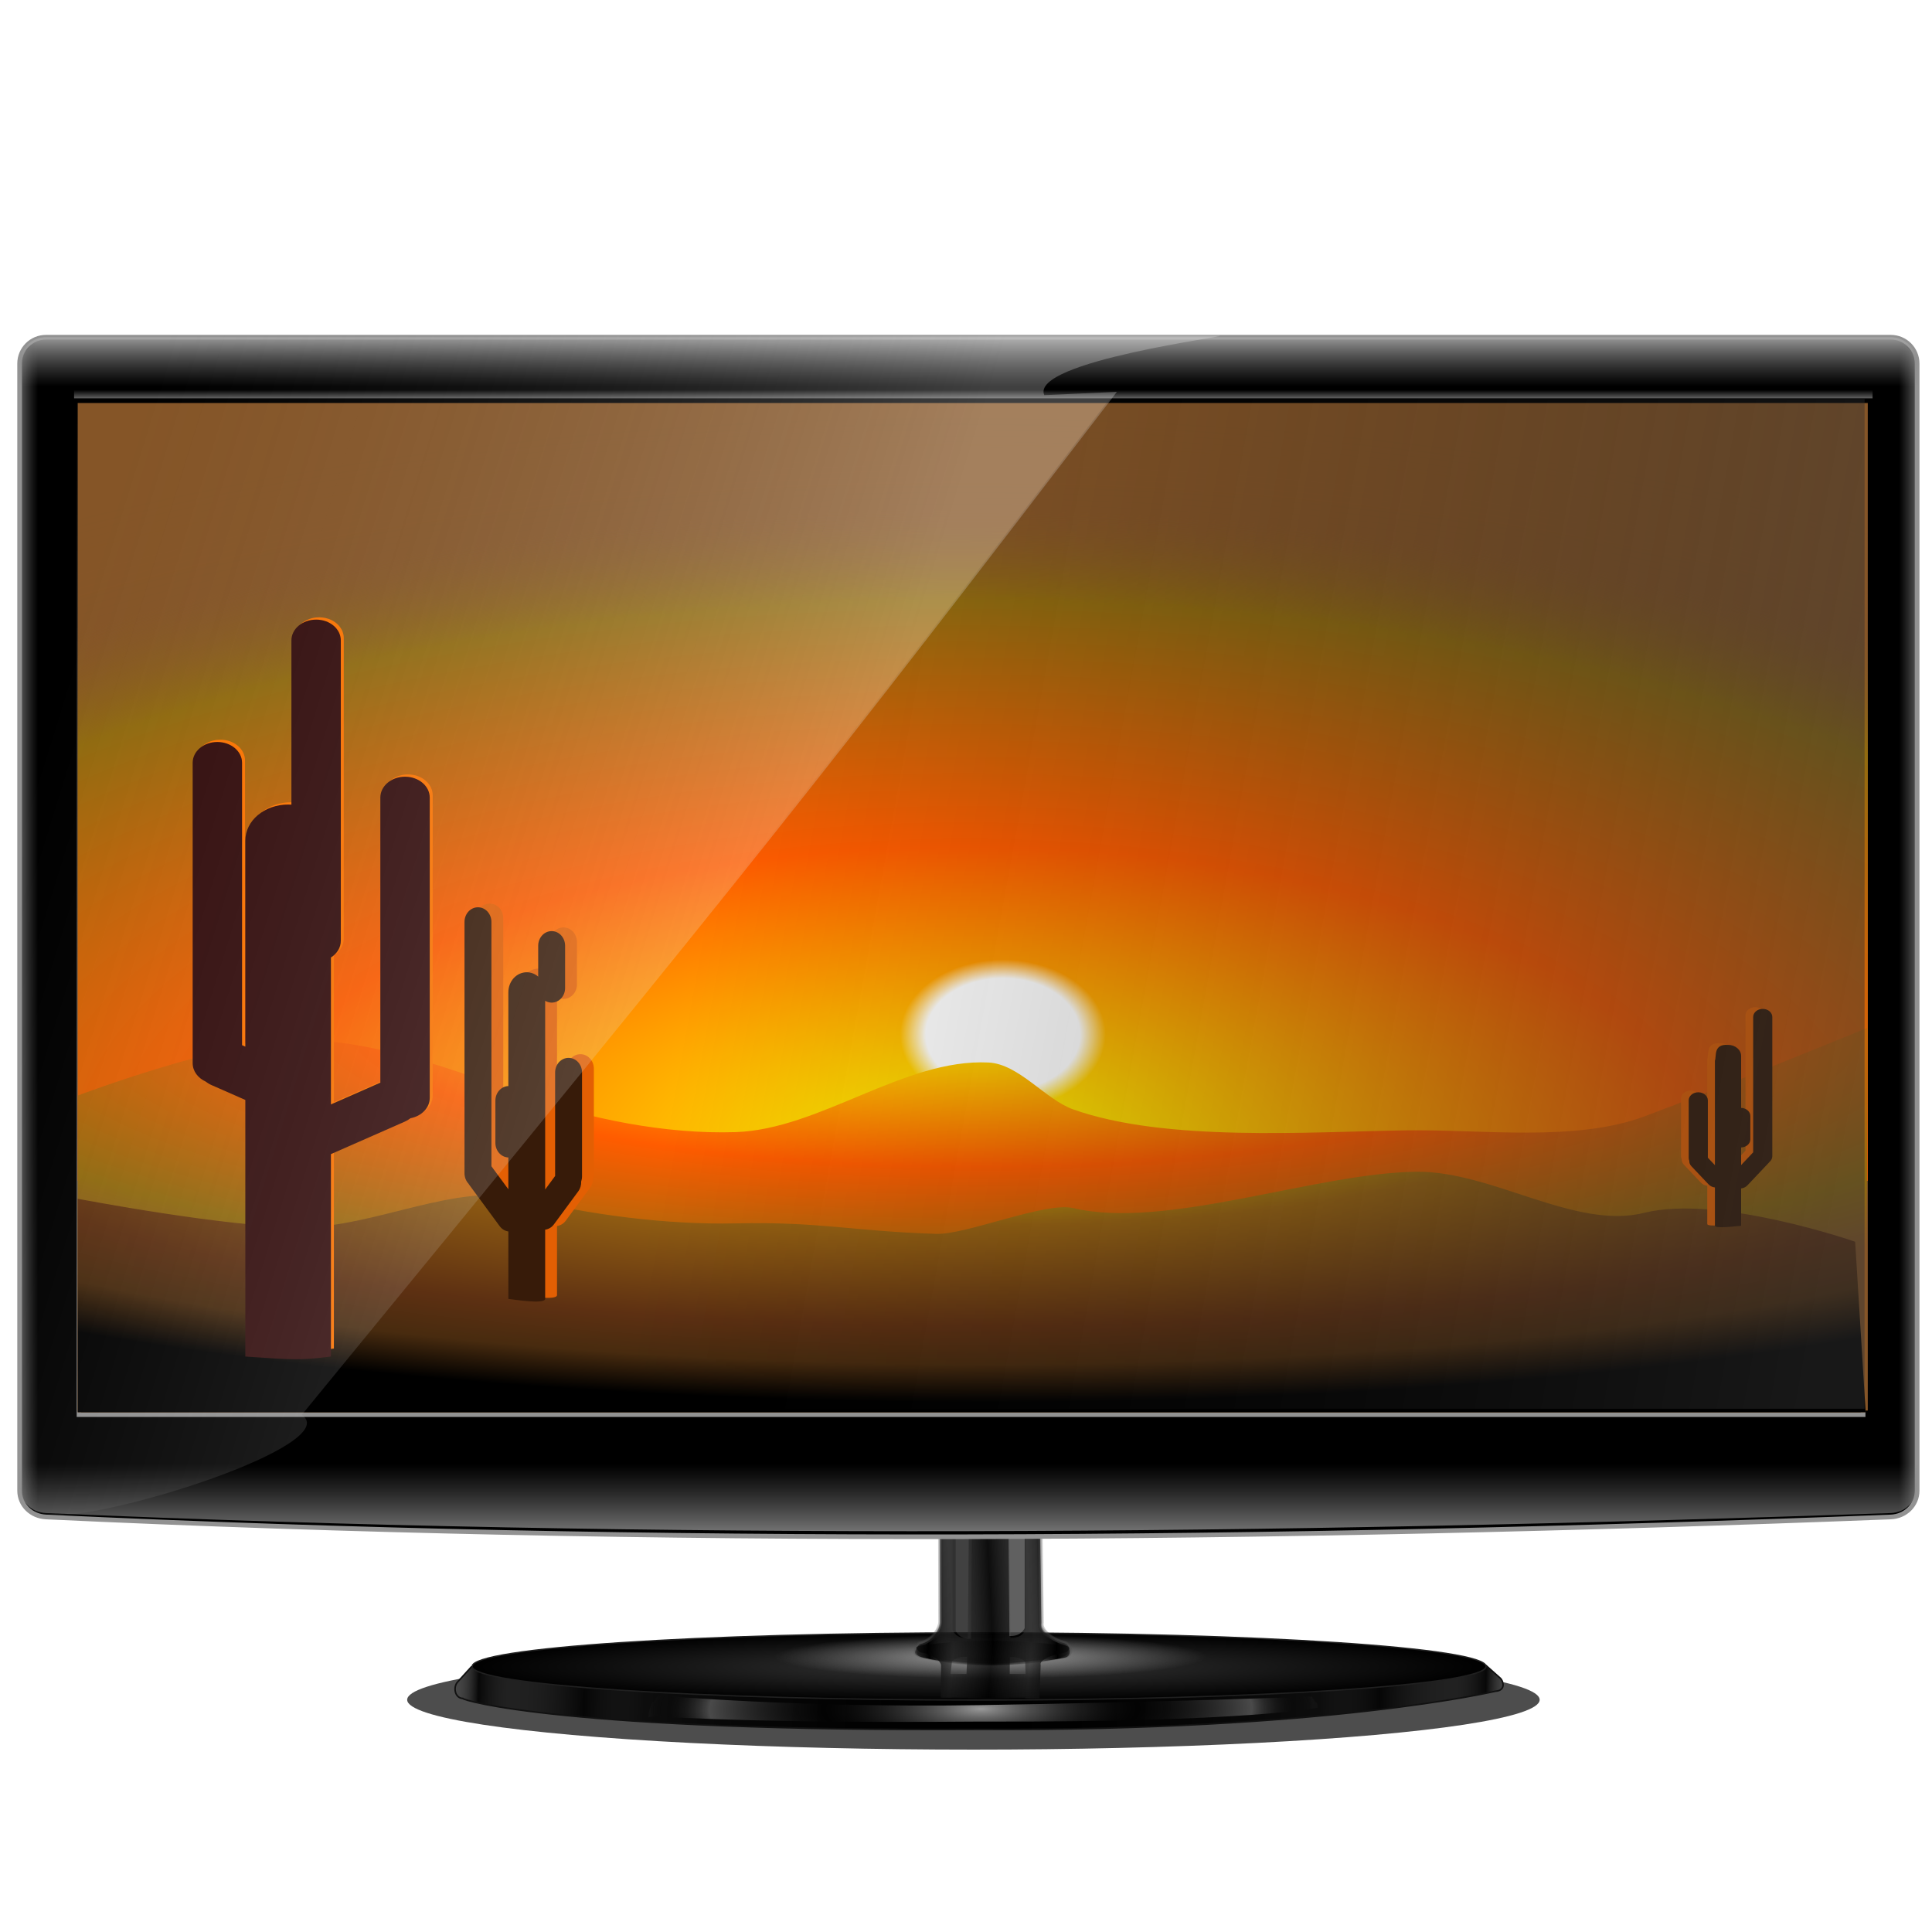 <?xml version="1.0" encoding="UTF-8" standalone="no"?>
<!-- Created with Inkscape (http://www.inkscape.org/) -->

<svg
   xmlns:dc="http://purl.org/dc/elements/1.1/"
   xmlns:cc="http://creativecommons.org/ns#"
   xmlns:rdf="http://www.w3.org/1999/02/22-rdf-syntax-ns#"
   xmlns:svg="http://www.w3.org/2000/svg"
   xmlns="http://www.w3.org/2000/svg"
   xmlns:xlink="http://www.w3.org/1999/xlink"
   xmlns:sodipodi="http://sodipodi.sourceforge.net/DTD/sodipodi-0.dtd"
   xmlns:inkscape="http://www.inkscape.org/namespaces/inkscape"
   id="svg2440"
   sodipodi:version="0.32"
   inkscape:version="0.91 r13725"
   width="256"
   height="256"
   version="1.0"
   sodipodi:docname="image.svg"
   inkscape:output_extension="org.inkscape.output.svg.inkscape"
   inkscape:export-filename="/media/disk/fel/desert.png"
   inkscape:export-xdpi="90"
   inkscape:export-ydpi="90">
  <defs
     id="defs2443">
    <linearGradient
       id="linearGradient3267">
      <stop
         id="stop3269"
         stop-color="#fffd00"
         stop-opacity="1" />
      <stop
         id="stop3271"
         offset="0.416"
         stop-color="#986312"
         stop-opacity="1" />
      <stop
         offset="0.75"
         id="stop3273"
         stop-color="#5d3012"
         stop-opacity="1" />
      <stop
         id="stop3275"
         offset="0.875"
         stop-color="#482b0f"
         stop-opacity="1" />
      <stop
         offset="1"
         id="stop3277"
         stop-color="#000000"
         stop-opacity="1" />
    </linearGradient>
    <linearGradient
       id="linearGradient3292">
      <stop
         id="stop3294"
         stop-color="#ffffff"
         stop-opacity="1" />
      <stop
         id="stop3300"
         offset="0.5"
         stop-color="#ffffff"
         stop-opacity="1" />
      <stop
         offset="0.75"
         id="stop3302"
         stop-color="#ffffff"
         stop-opacity="1" />
      <stop
         offset="1"
         id="stop3296"
         stop-color="#ffffff"
         stop-opacity="0" />
    </linearGradient>
    <linearGradient
       id="linearGradient3278">
      <stop
         id="stop3280"
         stop-color="#fffd00"
         stop-opacity="1" />
      <stop
         offset="0.416"
         id="stop3282"
         stop-color="#ff5c00"
         stop-opacity="1" />
      <stop
         id="stop3284"
         offset="0.75"
         stop-color="#916b0f"
         stop-opacity="1" />
      <stop
         offset="0.875"
         id="stop3286"
         stop-color="#855527"
         stop-opacity="1" />
      <stop
         id="stop3288"
         offset="1"
         stop-color="#855527"
         stop-opacity="1" />
    </linearGradient>
    <linearGradient
       id="linearGradient3253">
      <stop
         id="stop3255"
         stop-color="#fffd00"
         stop-opacity="1" />
      <stop
         id="stop3261"
         offset="0.416"
         stop-color="#ff5c00"
         stop-opacity="1" />
      <stop
         offset="0.75"
         id="stop3263"
         stop-color="#916b0f"
         stop-opacity="1" />
      <stop
         id="stop3265"
         offset="0.875"
         stop-color="#855527"
         stop-opacity="0.122" />
      <stop
         offset="1"
         id="stop3257"
         stop-color="#855527"
         stop-opacity="0" />
    </linearGradient>
    <filter
       inkscape:collect="always"
       id="filter3253">
      <feGaussianBlur
         inkscape:collect="always"
         id="feGaussianBlur3255" />
    </filter>
    <filter
       inkscape:collect="always"
       id="filter3259">
      <feGaussianBlur
         inkscape:collect="always"
         id="feGaussianBlur3261" />
    </filter>
    <linearGradient
       id="linearGradient3760">
      <stop
         id="stop3762"
         stop-color="#929292"
         stop-opacity="1" />
      <stop
         id="stop3764"
         offset="1"
         stop-color="#000000"
         stop-opacity="1" />
    </linearGradient>
    <linearGradient
       id="linearGradient3780">
      <stop
         id="stop3782"
         stop-color="#aeaeae"
         stop-opacity="1" />
      <stop
         id="stop3784"
         offset="1"
         stop-color="#6e6e6e"
         stop-opacity="0" />
    </linearGradient>
    <linearGradient
       id="linearGradient3816">
      <stop
         id="stop3818"
         stop-color="#ffffff"
         stop-opacity="0.252" />
      <stop
         offset="1"
         id="stop3820"
         stop-color="#828282"
         stop-opacity="0" />
    </linearGradient>
    <linearGradient
       id="linearGradient3829">
      <stop
         id="stop3831"
         stop-color="#333333"
         stop-opacity="0.468" />
      <stop
         id="stop3833"
         offset="1"
         stop-color="#000000"
         stop-opacity="0" />
    </linearGradient>
    <linearGradient
       id="linearGradient3839">
      <stop
         id="stop3841"
         stop-color="#373737"
         stop-opacity="1" />
      <stop
         id="stop3843"
         offset="1"
         stop-color="#000000"
         stop-opacity="1" />
    </linearGradient>
    <linearGradient
       id="linearGradient3849">
      <stop
         id="stop3851"
         stop-color="#a3a3a3"
         stop-opacity="1" />
      <stop
         id="stop3853"
         offset="1"
         stop-color="#969696"
         stop-opacity="0" />
    </linearGradient>
    <linearGradient
       id="linearGradient3863">
      <stop
         id="stop3865"
         stop-color="#ffffff"
         stop-opacity="0.597" />
      <stop
         offset="0.472"
         id="stop3875"
         stop-color="#292929"
         stop-opacity="0" />
      <stop
         offset="0.813"
         id="stop3873"
         stop-color="#7b7b7b"
         stop-opacity="0.568" />
      <stop
         offset="0.949"
         id="stop3871"
         stop-color="#000000"
         stop-opacity="0" />
      <stop
         id="stop3867"
         offset="1"
         stop-color="#292929"
         stop-opacity="0.201" />
    </linearGradient>
    <linearGradient
       id="linearGradient3877">
      <stop
         id="stop3879"
         stop-color="#a1a1a1"
         stop-opacity="0.432" />
      <stop
         offset="0.05"
         id="stop3891"
         stop-color="#080808"
         stop-opacity="0.937" />
      <stop
         offset="0.125"
         id="stop3889"
         stop-color="#4d4d4d"
         stop-opacity="0.424" />
      <stop
         offset="0.25"
         id="stop3887"
         stop-color="#080808"
         stop-opacity="0.749" />
      <stop
         offset="0.362"
         id="stop3885"
         stop-color="#444444"
         stop-opacity="0.194" />
      <stop
         id="stop3881"
         offset="1"
         stop-color="#080808"
         stop-opacity="0" />
    </linearGradient>
    <linearGradient
       id="linearGradient3925">
      <stop
         id="stop3927"
         stop-color="#000000"
         stop-opacity="1" />
      <stop
         offset="0.396"
         id="stop3935"
         stop-color="#424242"
         stop-opacity="0.367" />
      <stop
         offset="1"
         id="stop3933"
         stop-color="#000000"
         stop-opacity="0.727" />
    </linearGradient>
    <linearGradient
       id="linearGradient3951">
      <stop
         id="stop3953"
         stop-color="#000000"
         stop-opacity="1" />
      <stop
         id="stop3955"
         offset="0.396"
         stop-color="#212121"
         stop-opacity="0.511" />
      <stop
         id="stop3957"
         offset="1"
         stop-color="#000000"
         stop-opacity="0.727" />
    </linearGradient>
    <linearGradient
       inkscape:collect="always"
       xlink:href="#linearGradient3877"
       id="linearGradient3357"
       gradientUnits="userSpaceOnUse"
       gradientTransform="matrix(0.207,0,0,0.207,259.734,27.856)"
       spreadMethod="reflect"
       x1="-965.41"
       y1="948.84"
       x2="-626.45"
       y2="959.39" />
    <radialGradient
       inkscape:collect="always"
       xlink:href="#linearGradient3839"
       id="radialGradient3359"
       gradientUnits="userSpaceOnUse"
       gradientTransform="matrix(0.207,0,0,0.014,259.529,209.318)"
       cx="-627.97"
       cy="826.88"
       fx="-627.97"
       fy="826.88"
       r="325.5" />
    <radialGradient
       inkscape:collect="always"
       xlink:href="#linearGradient3849"
       id="radialGradient3361"
       gradientUnits="userSpaceOnUse"
       gradientTransform="matrix(0.245,0,0,0.025,283.835,196.365)"
       cx="-622.77"
       cy="926.14"
       fx="-622.77"
       fy="926.14"
       r="116.83" />
    <radialGradient
       inkscape:collect="always"
       xlink:href="#linearGradient3863"
       id="radialGradient3363"
       gradientUnits="userSpaceOnUse"
       gradientTransform="matrix(0.206,-9.0777022e-4,2.5602493e-4,0.058,258.768,170.151)"
       cx="-626.45"
       cy="960.64"
       fx="-626.45"
       fy="960.64"
       r="214.57" />
    <linearGradient
       inkscape:collect="always"
       xlink:href="#linearGradient3925"
       id="linearGradient3365"
       gradientUnits="userSpaceOnUse"
       gradientTransform="matrix(0.207,0,0,0.207,259.737,23.789)"
       spreadMethod="reflect"
       x1="-661.17"
       y1="921.52"
       x2="-620.18"
       y2="919.44" />
    <linearGradient
       inkscape:collect="always"
       xlink:href="#linearGradient3951"
       id="linearGradient3367"
       gradientUnits="userSpaceOnUse"
       gradientTransform="matrix(0.207,0,0,-0.123,259.665,334.104)"
       spreadMethod="reflect"
       x1="-661.17"
       y1="921.52"
       x2="-620.18"
       y2="919.44" />
    <linearGradient
       inkscape:collect="always"
       xlink:href="#linearGradient3760"
       id="linearGradient3369"
       gradientUnits="userSpaceOnUse"
       gradientTransform="matrix(0.208,0,0,0.207,-3.797,38.125)"
       x1="612.03"
       y1="722.48"
       x2="612.03"
       y2="67.33" />
    <linearGradient
       inkscape:collect="always"
       xlink:href="#linearGradient3760"
       id="linearGradient3371"
       gradientUnits="userSpaceOnUse"
       gradientTransform="matrix(0.207,0,0,0.207,-3.741,38.125)"
       x1="698.15"
       y1="73.52"
       x2="698.15"
       y2="65.48" />
    <linearGradient
       inkscape:collect="always"
       xlink:href="#linearGradient3780"
       id="linearGradient3373"
       gradientUnits="userSpaceOnUse"
       gradientTransform="matrix(0.207,0,0,0.207,-3.741,38.125)"
       x1="602.95"
       y1="28.36"
       x2="602.95"
       y2="63.27" />
    <linearGradient
       inkscape:collect="always"
       xlink:href="#linearGradient3780"
       id="linearGradient3375"
       gradientUnits="userSpaceOnUse"
       gradientTransform="matrix(0.207,0,0,-0.207,-3.741,207.046)"
       x1="602.95"
       y1="3.945"
       x2="602.95"
       y2="63.27" />
    <linearGradient
       inkscape:collect="always"
       xlink:href="#linearGradient3780"
       id="linearGradient3377"
       gradientUnits="userSpaceOnUse"
       gradientTransform="matrix(0.207,0,0,0.207,-3.741,38.125)"
       x1="23.18"
       y1="409.9"
       x2="42.34"
       y2="409.9" />
    <linearGradient
       inkscape:collect="always"
       xlink:href="#linearGradient3780"
       id="linearGradient3379"
       gradientUnits="userSpaceOnUse"
       gradientTransform="matrix(-0.207,0,0,0.207,260.369,38.125)"
       x1="23.18"
       y1="409.9"
       x2="42.34"
       y2="409.9" />
    <radialGradient
       inkscape:collect="always"
       xlink:href="#linearGradient3253"
       id="radialGradient3381"
       gradientUnits="userSpaceOnUse"
       gradientTransform="matrix(2.704,0.02,-0.007,1.54,-483.382,-223.104)"
       cx="370.87"
       cy="515.69"
       fx="370.87"
       fy="515.69"
       r="370.87" />
    <radialGradient
       inkscape:collect="always"
       xlink:href="#linearGradient3292"
       id="radialGradient3383"
       gradientUnits="userSpaceOnUse"
       cx="398.26"
       cy="307.3"
       fx="398.26"
       fy="307.3"
       r="42.609" />
    <radialGradient
       inkscape:collect="always"
       xlink:href="#linearGradient3278"
       id="radialGradient3385"
       gradientUnits="userSpaceOnUse"
       gradientTransform="matrix(2.294,0.004,-0.001,0.749,-335.04,399.303)"
       cx="371.09"
       cy="96.3"
       fx="371.09"
       fy="96.3"
       r="371.3" />
    <radialGradient
       inkscape:collect="always"
       xlink:href="#linearGradient3267"
       id="radialGradient3387"
       gradientUnits="userSpaceOnUse"
       gradientTransform="matrix(-2.203,-0.009,0.003,-0.632,1331.128,554.919)"
       cx="370.53"
       cy="24.16"
       fx="370.53"
       fy="24.16"
       r="371.3" />
    <linearGradient
       inkscape:collect="always"
       xlink:href="#linearGradient3816"
       id="linearGradient3389"
       gradientUnits="userSpaceOnUse"
       gradientTransform="matrix(0.207,0,0,0.207,-3.741,37.93)"
       x1="549"
       y1="407.86"
       x2="54.43"
       y2="254.48" />
    <linearGradient
       inkscape:collect="always"
       xlink:href="#linearGradient3829"
       id="linearGradient3391"
       gradientUnits="userSpaceOnUse"
       gradientTransform="matrix(0.207,0,0,0.207,-3.546,37.347)"
       x1="1223.7"
       y1="435.8"
       x2="485.82"
       y2="301.46" />
    <filter
       inkscape:collect="always"
       style="color-interpolation-filters:sRGB"
       id="filter4303"
       x="-0.013"
       width="1.026"
       y="-0.148"
       height="1.297">
      <feGaussianBlur
         inkscape:collect="always"
         stdDeviation="0.816"
         id="feGaussianBlur4305" />
    </filter>
  </defs>
  <sodipodi:namedview
     inkscape:window-height="1056"
     inkscape:window-width="1920"
     inkscape:pageshadow="2"
     inkscape:pageopacity="0.0"
     guidetolerance="10.0"
     gridtolerance="10.0"
     objecttolerance="10.0"
     borderopacity="1.0"
     bordercolor="#666666"
     pagecolor="#ffffff"
     id="base"
     showgrid="false"
     inkscape:zoom="3.5585938"
     inkscape:cx="128"
     inkscape:cy="128"
     inkscape:window-x="0"
     inkscape:window-y="0"
     inkscape:current-layer="svg2440"
     inkscape:window-maximized="1" />
  <ellipse
     style="opacity:1;fill:#000000;fill-opacity:0.699;fill-rule:nonzero;stroke:none;stroke-width:0.8;stroke-linecap:round;stroke-linejoin:round;stroke-miterlimit:4;stroke-dasharray:none;stroke-opacity:1;filter:url(#filter4303)"
     id="path4289"
     cx="128.984"
     cy="225.229"
     rx="75.03"
     ry="6.604" />
  <path
     style="fill:#000000;fill-opacity:1;stroke:none"
     sodipodi:nodetypes="zcccccccz"
     inkscape:connector-curvature="0"
     id="path3886"
     d="m 129.941,218.817 c 24.166,-0.39 66.949,1.854 66.949,1.854 l 1.921,1.71 c 0.31,0.252 0.849,1.619 -0.667,1.716 0,0 -22.22,5.28 -68.407,5.054 -54.872,0.295 -68.513,-3.869 -68.401,-4.093 -1.099,-0.052 -1.31,-1.543 -0.693,-2.195 l 1.819,-2 c 0,0 43.314,-1.656 67.48,-2.046 z" />
  <path
     style="fill:url(#linearGradient3357);fill-opacity:1;stroke:#111111;stroke-width:0.207;stroke-opacity:1"
     d="m 129.941,218.817 c 24.166,-0.39 66.949,1.854 66.949,1.854 l 1.921,1.71 c 0.31,0.252 0.849,1.619 -0.667,1.716 0,0 -22.22,5.28 -68.407,5.054 -54.872,0.295 -68.513,-3.869 -68.401,-4.093 -1.099,-0.052 -1.31,-1.543 -0.693,-2.195 l 1.819,-2 c 0,0 43.314,-1.656 67.48,-2.046 z"
     id="rect3857"
     inkscape:connector-curvature="0"
     sodipodi:nodetypes="zcccccccz" />
  <path
     style="fill:url(#radialGradient3359);fill-opacity:1;stroke:#202020;stroke-width:0.175;stroke-opacity:1"
     inkscape:connector-curvature="0"
     d="m 196.91,220.812 c 0,2.458 -30.074,4.451 -67.173,4.451 -37.099,0 -67.173,-1.993 -67.173,-4.451 0,-2.458 30.074,-4.451 67.173,-4.451 37.099,0 67.173,1.993 67.173,4.451 z"
     id="path3837" />
  <ellipse
     style="fill:url(#radialGradient3361);fill-opacity:1;stroke:none"
     ry="2.916"
     rx="28.65"
     cy="219.48"
     cx="131.116"
     id="path3847" />
  <path
     style="fill:url(#radialGradient3363);fill-opacity:1;stroke:none"
     sodipodi:nodetypes="zcccccz"
     inkscape:connector-curvature="0"
     id="path3861"
     d="m 129.941,225.936 c 24.166,-0.39 43.869,-1.131 43.869,-1.131 0.676,1.146 0.724,0.577 0.794,1.474 0,0 -8.9,1.95 -44.753,1.839 -35.696,0.295 -43.481,-0.998 -43.943,-0.533 0.101,-1.593 0.535,-2.03 1.355,-2.932 0,0 18.512,1.674 42.678,1.284 z" />
  <path
     style="fill:#000000;fill-opacity:0.458;stroke:#505050;stroke-width:0.62;stroke-linecap:round;stroke-miterlimit:4;stroke-opacity:0.294"
     stroke-miterlimit="4"
     d="m 124.613,202.792 13.064,-0.184 0.153,12.395 c -0.246,1.162 1.738,2.44 2.964,2.697 0.816,0.171 1.254,1.511 0.133,1.719 -6.438,1.191 -12.464,1.409 -18.706,0 -1.444,-0.326 -0.727,-0.914 -0.383,-1.579 1.662,-0.33 2.886,-1.999 2.806,-3.113 z"
     id="rect3907"
     inkscape:connector-curvature="0"
     sodipodi:nodetypes="ccccssccc" />
  <path
     style="fill:#000000;fill-opacity:0.458;stroke:#505050;stroke-width:0.62;stroke-linecap:round;stroke-miterlimit:4;stroke-opacity:0.294"
     stroke-miterlimit="4"
     sodipodi:nodetypes="ccccssccc"
     inkscape:connector-curvature="0"
     id="path3910"
     d="m 124.777,203.12 13.064,-0.184 0.153,12.068 c -0.246,1.162 1.738,2.44 2.964,2.697 0.816,0.171 1.254,1.511 0.133,1.719 -6.438,1.191 -12.464,1.409 -18.706,0 -1.444,-0.326 -0.727,-0.914 -0.383,-1.579 1.662,-0.33 2.886,-1.999 2.806,-3.113 z" />
  <path
     style="fill:#d3d3d3;fill-opacity:0.185;stroke:none"
     d="m 126.637,202.963 2.147,0 -0.123,14.187 c -1.158,0.039 -1.677,-0.433 -2.024,-1.043 z"
     id="rect3912"
     inkscape:connector-curvature="0"
     sodipodi:nodetypes="ccccc" />
  <path
     style="fill:#000000;fill-opacity:0.349;stroke:none"
     d="m 124.504,202.738 13.064,-0.184 0.153,12.559 c -0.246,1.162 1.738,2.44 2.964,2.697 0.816,0.171 1.254,1.511 0.133,1.719 -6.438,1.191 -12.464,1.409 -18.706,0 -1.444,-0.326 -0.727,-0.914 -0.383,-1.579 1.662,-0.33 2.886,-1.999 2.806,-3.113 z"
     id="path3962"
     inkscape:connector-curvature="0"
     sodipodi:nodetypes="ccccssccc" />
  <path
     style="fill:url(#linearGradient3365);fill-opacity:1;stroke:none"
     d="m 137.81,203.225 -1.899,0.026 0,12.721 c -0.347,0.61 -0.87,1.086 -2.028,1.046 l -0.123,-13.735 -5.393,0.071 -0.123,13.722 c -1.158,0.039 -1.681,-0.43 -2.028,-1.04 l 0,-12.65 -1.473,0.019 0.032,11.558 c 0.08,1.113 -1.141,2.777 -2.803,3.107 -0.344,0.666 -1.063,1.256 0.381,1.582 6.242,1.409 12.268,1.191 18.705,0 1.121,-0.207 0.687,-1.547 -0.129,-1.718 -1.226,-0.257 -3.211,-1.538 -2.965,-2.7 l -0.155,-12.01 z"
     id="path3917"
     inkscape:connector-curvature="0"
     sodipodi:nodetypes="ccccccccccccsscccc" />
  <path
     style="fill:#ffffff;fill-opacity:0.227;stroke:none"
     sodipodi:nodetypes="ccccc"
     inkscape:connector-curvature="0"
     id="path3915"
     d="m 135.776,202.977 -2.147,0 0.123,13.805 c 1.158,0.039 1.677,-0.433 2.024,-1.043 z" />
  <path
     style="fill:url(#linearGradient3367);fill-opacity:1;stroke:none"
     d="m 131.561,217.423 c -3.091,-0.016 -6.161,0.164 -9.282,0.581 -1.444,0.193 -0.725,0.542 -0.381,0.937 1.662,0.195 2.883,1.181 2.803,1.841 l -0.032,4.166 1.473,0.013 0,-0.019 2.151,0 0,0.039 5.393,0.039 0,-0.077 2.151,0 0,0.097 1.899,0.019 0.155,-4.437 c -0.246,-0.689 1.739,-1.443 2.965,-1.595 0.816,-0.101 1.251,-0.898 0.129,-1.021 -3.219,-0.353 -6.332,-0.565 -9.424,-0.581 z m -3.391,2.106 -0.106,2.284 -2.106,0 0.184,-1.664 c 0.347,-0.361 0.87,-0.643 2.028,-0.62 z m 5.639,0.039 c 1.158,-0.023 1.681,0.259 2.028,0.62 l 0.061,1.625 -2.106,0 z"
     id="path3947"
     inkscape:connector-curvature="0"
     sodipodi:nodetypes="sscccccccccccccssscccccccccc" />
  <path
     style="fill:#000000;fill-opacity:1;stroke:#929292;stroke-width:0.62;stroke-miterlimit:4;stroke-dasharray:none;stroke-opacity:1"
     stroke-miterlimit="4"
     d="m 6.098,44.684 244.433,0 c 1.938,0 3.498,1.56 3.498,3.498 l 0,149.327 c 0,1.938 -1.562,3.423 -3.498,3.498 -82.008,3.18 -163.589,3.805 -244.433,0 -1.936,-0.091 -3.498,-1.56 -3.498,-3.498 l 0,-149.327 c 0,-1.938 1.56,-3.498 3.498,-3.498 z"
     id="rect2987"
     inkscape:connector-curvature="0"
     sodipodi:nodetypes="sssssssss" />
  <rect
     style="fill:#000000;fill-opacity:1;stroke:url(#linearGradient3369);stroke-width:0.621;stroke-linecap:round;stroke-miterlimit:4;stroke-dasharray:none;stroke-opacity:1"
     stroke-miterlimit="4"
     id="rect3758"
     width="236.4"
     height="133.8"
     x="10.471"
     y="53.644" />
  <rect
     style="fill:url(#linearGradient3371);fill-opacity:1;stroke:none"
     id="rect3768"
     width="238.31"
     height="1.093"
     x="9.816"
     y="51.684" />
  <path
     style="fill:url(#linearGradient3373);fill-opacity:1;stroke:none"
     sodipodi:nodetypes="sssccss"
     inkscape:connector-curvature="0"
     id="path3778"
     d="m 6.098,44.684 244.433,0 c 1.938,0 3.498,1.56 3.498,3.498 l 0,3.17 c -119.651,-0.351 -154.895,0.142 -251.429,0 l 0,-3.17 c 0,-1.938 1.56,-3.498 3.498,-3.498 z" />
  <path
     style="fill:url(#linearGradient3375);fill-opacity:1;stroke:none"
     d="m 6.098,200.487 c 81.478,3.556 162.955,2.84 244.433,0 1.937,-0.068 3.498,-1.56 3.498,-3.498 l 0,-3.17 c -119.651,0.351 -154.895,-0.142 -251.429,0 l 0,3.17 c 0,1.938 1.562,3.414 3.498,3.498 z"
     id="path3788"
     inkscape:connector-curvature="0"
     sodipodi:nodetypes="sssccss" />
  <path
     style="fill:url(#linearGradient3377);fill-opacity:1;stroke:none"
     sodipodi:nodetypes="ccssc"
     inkscape:connector-curvature="0"
     id="path3792"
     d="m 6.098,44.684 0,156.323 c 0,0 -3.498,-1.56 -3.498,-3.498 l 0,-149.327 c 0,-1.938 3.498,-3.498 3.498,-3.498 z" />
  <path
     style="fill:url(#linearGradient3379);fill-opacity:1;stroke:none"
     d="m 250.531,44.684 0,156.323 c 0,0 3.498,-1.56 3.498,-3.498 l 0,-149.327 c 0,-1.938 -3.498,-3.498 -3.498,-3.498 z"
     id="path3802"
     inkscape:connector-curvature="0"
     sodipodi:nodetypes="ccssc" />
  <g
     id="g2437"
     transform="matrix(0.23,0,0,0.171,10.297,53.937)">
    <g
       id="g2436">
      <rect
         style="fill:#855527;fill-opacity:1;stroke:none"
         id="rect3249"
         width="1031.27"
         height="780.71"
         x="0"
         y="-3.13" />
      <rect
         style="fill:url(#radialGradient3381);fill-opacity:1;stroke:none"
         y="-3.13"
         x="0"
         height="602.72"
         width="1031.27"
         id="rect3251" />
      <circle
         style="fill:url(#radialGradient3383);fill-opacity:1;stroke:none"
         r="42.609"
         cy="307.3"
         cx="398.26"
         id="path3290"
         transform="matrix(1.39,0,0,1.363,-20.553,67.341)" />
      <path
         style="fill:url(#radialGradient3385);fill-opacity:1;stroke:none"
         d="m 0,533.521 c 0,0 84.72,-43.148 127.548,-43.148 42.828,0 90.851,23.694 129.966,43.148 36.387,18.097 81.694,30.085 121.503,28.316 48.624,-2.161 97.102,-57.081 145.683,-53.935 17.625,1.142 32.715,28.709 48.964,36.406 53.138,25.17 133.903,17.364 191.625,16.18 43.625,-0.895 97.399,9.104 137.22,-10.787 42.828,-21.393 128.757,-68.767 128.757,-68.767 l -1.209,297.99 -1030.058,0 0,-245.404 z"
         id="rect3267"
         sodipodi:nodetypes="cssssssscccc"
         inkscape:connector-curvature="0" />
      <path
         style="fill:url(#radialGradient3387);fill-opacity:1;stroke:none"
         sodipodi:nodetypes="cssssssscccc"
         id="path3304"
         d="m 0,613.472 c 0,0 85.929,22.147 128.757,22.147 42.828,0 89.642,-35.263 128.757,-22.147 36.387,12.201 81.694,20.283 121.503,19.091 48.624,-1.457 66.878,6.011 115.458,8.133 17.625,0.77 62.939,-25.14 79.189,-19.951 53.138,16.97 139.948,-27.396 197.67,-28.194 43.625,-0.603 91.354,45.241 131.175,31.83 42.828,-14.423 121.503,22.404 121.503,22.404 l 6.045,132.14 -1030.058,0 0,-165.453 z"
         inkscape:connector-curvature="0" />
      <path
         style="fill:#ff7500;fill-opacity:1;stroke:none"
         d="m 100.049,103.938 c -5.67,0 -10.25,4.637 -10.25,10.41 l 0,82.032 c -0.448,-0.034 -0.892,-0.05 -1.349,-0.05 -9.829,0 -17.754,8.043 -17.754,18.049 l 0,102.902 -1.349,-0.724 0,-141.072 c 0,-5.773 -4.58,-10.41 -10.25,-10.41 -5.67,0 -10.226,4.637 -10.226,10.41 l 0,150.034 c 0,3.969 2.155,7.426 5.346,9.187 0.729,0.676 1.535,1.286 2.452,1.772 l 13.929,7.389 c 0.033,0.018 0.065,0.033 0.098,0.05 l 0,125.334 c 19.931,1.671 23.185,1.921 35.484,0 l 0,-98.273 30.653,-16.252 c 0.866,-0.459 1.625,-1.029 2.305,-1.673 4.584,-1.036 7.994,-5.173 7.994,-10.16 l 0,-150.034 c 0,-5.773 -4.58,-10.435 -10.25,-10.435 -5.67,0 -10.226,4.662 -10.226,10.435 l 0,142.42 -20.476,10.859 0,-73.395 c 2.495,-1.897 4.095,-4.911 4.095,-8.338 l 0,-150.059 c 0,-5.773 -4.555,-10.41 -10.226,-10.41 z"
         id="rect2451"
         sodipodi:nodetypes="cccsccccscccccccccccccsccccccc"
         transform="matrix(1.39,0,0,1.551,0,1.724)"
         inkscape:connector-curvature="0" />
      <path
         style="fill:#340e0e;fill-opacity:1;stroke:none;filter:url(#filter3253)"
         sodipodi:nodetypes="cccsccccscccccccccccccsccccccc"
         id="path2413"
         d="m 98.822,105.081 c -5.67,0 -10.25,4.637 -10.25,10.41 l 0,82.032 c -0.448,-0.034 -0.892,-0.05 -1.349,-0.05 -9.829,0 -17.754,8.043 -17.754,18.049 l 0,102.902 -1.349,-0.724 0,-141.072 c 0,-5.773 -4.58,-10.41 -10.25,-10.41 -5.67,0 -10.226,4.637 -10.226,10.41 l 0,150.034 c 0,3.969 2.155,7.426 5.346,9.187 0.729,0.676 1.535,1.286 2.452,1.772 l 13.929,7.389 c 0.033,0.018 0.065,0.033 0.098,0.05 l 0,128.191 c 19.931,1.671 23.185,1.921 35.484,0 l 0,-101.13 30.653,-16.252 c 0.866,-0.459 1.625,-1.029 2.305,-1.673 4.584,-1.036 7.994,-5.173 7.994,-10.16 l 0,-150.034 c 0,-5.773 -4.58,-10.435 -10.25,-10.435 -5.67,0 -10.226,4.662 -10.226,10.435 l 0,142.42 -20.476,10.859 0,-73.395 c 2.495,-1.897 4.095,-4.911 4.095,-8.338 l 0,-150.059 c 0,-5.773 -4.555,-10.41 -10.226,-10.41 z"
         transform="matrix(1.39,0,0,1.551,0,1.724)"
         inkscape:connector-curvature="0" />
      <g
         id="g3293"
         transform="matrix(1.39,0,0,1.551,0,1.724)">
        <path
           style="fill:#e35f03;fill-opacity:1;stroke:none"
           sodipodi:nodetypes="cccccccccccccccsccccsccsccsccccccccc"
           id="rect2464"
           d="m 170.799,246.962 c -3.087,0 -5.577,3.266 -5.577,7.313 l 0,125.553 c 0,2.034 0.631,3.871 1.646,5.193 0.103,0.208 0.206,0.405 0.326,0.603 l 12.593,20.637 c 0.933,1.529 2.239,2.421 3.604,2.665 l 0,33.688 c 2.607,0.345 14.997,2.811 15.263,0 l 0,-34.583 c 1.388,-0.227 2.702,-1.133 3.649,-2.684 l 10.072,-16.475 c 0.884,-1.448 1.262,-3.19 1.201,-4.902 0.219,-0.785 0.356,-1.622 0.356,-2.509 l 0,-51.972 c 0,-4.048 -2.49,-7.294 -5.577,-7.294 -3.087,0 -5.577,3.246 -5.577,7.294 l 0,51.719 -4.124,6.749 0,-94.276 c 0.797,0.574 1.708,0.914 2.685,0.914 3.087,0 5.577,-3.266 5.577,-7.313 l 0,-21.104 c 0,-4.048 -2.49,-7.313 -5.577,-7.313 -3.087,0 -5.577,3.266 -5.577,7.313 l 0,15.424 c -1.302,-1.352 -2.95,-2.178 -4.747,-2.178 -4.23,0 -7.624,4.47 -7.624,10.017 l 0,46.837 c -2.995,0.135 -5.37,3.333 -5.37,7.294 l 0,21.104 c 0,3.961 2.375,7.158 5.37,7.294 l 0,15.872 -7.016,-11.495 0,-122.071 c 0,-4.048 -2.49,-7.313 -5.577,-7.313 z"
           inkscape:connector-curvature="0" />
        <path
           style="fill:#371b09;fill-opacity:1;stroke:none;filter:url(#filter3259)"
           d="m 165.891,248.802 c -3.087,0 -5.577,3.266 -5.577,7.313 l 0,125.553 c 0,2.034 0.631,3.871 1.646,5.193 0.103,0.208 0.206,0.405 0.326,0.603 l 12.593,20.637 c 0.933,1.529 2.239,2.421 3.604,2.665 l 0,33.688 c 2.607,0.345 14.997,2.811 15.263,0 l 0,-34.583 c 1.388,-0.227 2.702,-1.133 3.649,-2.684 l 10.072,-16.475 c 0.884,-1.448 1.262,-3.19 1.201,-4.902 0.219,-0.785 0.356,-1.622 0.356,-2.509 l 0,-51.972 c 0,-4.048 -2.49,-7.294 -5.577,-7.294 -3.087,0 -5.577,3.246 -5.577,7.294 l 0,51.719 -4.124,6.749 0,-94.276 c 0.797,0.574 1.708,0.914 2.685,0.914 3.087,0 5.577,-3.266 5.577,-7.313 l 0,-21.104 c 0,-4.048 -2.49,-7.313 -5.577,-7.313 -3.087,0 -5.577,3.266 -5.577,7.313 l 0,15.424 c -1.302,-1.352 -2.95,-2.178 -4.747,-2.178 -4.23,0 -7.624,4.47 -7.624,10.017 l 0,46.837 c -2.995,0.135 -5.37,3.333 -5.37,7.294 l 0,21.104 c 0,3.961 2.375,7.158 5.37,7.294 l 0,15.872 -7.016,-11.495 0,-122.071 c 0,-4.048 -2.49,-7.313 -5.577,-7.313 z"
           id="path3257"
           sodipodi:nodetypes="cccccccccccccccsccccsccsccsccccccccc"
           inkscape:connector-curvature="0" />
      </g>
      <g
         id="g3351"
         transform="translate(-283.696,26.087)">
        <path
           style="fill:#ff6b00;fill-opacity:1;stroke:none;filter:url(#filter3259)"
           d="m 165.891,248.802 c -3.087,0 -5.577,3.266 -5.577,7.313 l 0,125.553 c 0,2.034 0.631,3.871 1.646,5.193 0.103,0.208 0.206,0.405 0.326,0.603 l 12.593,20.637 c 0.933,1.529 2.239,2.421 3.604,2.665 l 0,33.688 c 2.607,0.345 14.997,2.811 15.263,0 l 0,-34.583 c 1.388,-0.227 2.702,-1.133 3.649,-2.684 l 10.072,-16.475 c 0.884,-1.448 1.262,-3.19 1.201,-4.902 0.219,-0.785 0.356,-1.622 0.356,-2.509 l 0,-51.972 c 0,-4.048 -2.49,-7.294 -5.577,-7.294 -3.087,0 -5.577,3.246 -5.577,7.294 l 0,51.719 -4.124,6.749 0,-94.276 c -1.026,-4.331 1.002,-15.05 -7.639,-14.257 -4.23,0 -7.624,4.47 -7.624,10.017 l 0,46.837 c -2.995,0.135 -5.37,3.333 -5.37,7.294 l 0,21.104 c 0,3.961 2.375,7.158 5.37,7.294 l 0,15.872 -7.016,-11.495 0,-122.071 c 0,-4.048 -2.49,-7.313 -5.577,-7.313 z"
           id="path3349"
           sodipodi:nodetypes="cccccccccccccccscccccccccccccc"
           transform="matrix(-0.989,0,0,0.859,1414.115,225.22)"
           inkscape:connector-curvature="0" />
        <path
           style="fill:#371b09;fill-opacity:1;stroke:none"
           transform="matrix(-0.989,0,0,0.859,1418.521,226.541)"
           sodipodi:nodetypes="cccccccccccccccscccccccccccccc"
           id="path3301"
           d="m 165.891,248.802 c -3.087,0 -5.577,3.266 -5.577,7.313 l 0,125.553 c 0,2.034 0.631,3.871 1.646,5.193 0.103,0.208 0.206,0.405 0.326,0.603 l 12.593,20.637 c 0.933,1.529 2.239,2.421 3.604,2.665 l 0,33.688 c 2.607,0.345 14.997,2.811 15.263,0 l 0,-34.583 c 1.388,-0.227 2.702,-1.133 3.649,-2.684 l 10.072,-16.475 c 0.884,-1.448 1.262,-3.19 1.201,-4.902 0.219,-0.785 0.356,-1.622 0.356,-2.509 l 0,-51.972 c 0,-4.048 -2.49,-7.294 -5.577,-7.294 -3.087,0 -5.577,3.246 -5.577,7.294 l 0,51.719 -4.124,6.749 0,-94.276 c -1.026,-4.331 1.002,-15.05 -7.639,-14.257 -4.23,0 -7.624,4.47 -7.624,10.017 l 0,46.837 c -2.995,0.135 -5.37,3.333 -5.37,7.294 l 0,21.104 c 0,3.961 2.375,7.158 5.37,7.294 l 0,15.872 -7.016,-11.495 0,-122.071 c 0,-4.048 -2.49,-7.313 -5.577,-7.313 z"
           inkscape:connector-curvature="0" />
      </g>
    </g>
  </g>
  <path
     style="fill:url(#linearGradient3389);fill-opacity:1;stroke:none"
     sodipodi:nodetypes="sscccssss"
     inkscape:connector-curvature="0"
     id="path3806"
     d="m 6.098,44.489 155.449,0 c 1.938,0 -25.111,3.368 -23.175,7.871 l 9.62,-0.437 c -40.479,52.821 -46.2,60.122 -108.005,135.553 5.668,3.885 -25.634,13.993 -33.888,13.337 -1.932,-0.154 -3.498,-1.56 -3.498,-3.498 l 0,-149.327 c 0,-1.938 1.56,-3.498 3.498,-3.498 z" />
  <path
     style="fill:url(#linearGradient3391);fill-opacity:1;stroke:none"
     inkscape:connector-curvature="0"
     d="M 147.012,52.867 C 107.735,104.117 101.319,112.275 40.362,186.671 l 206.706,0 0,-133.804 -100.056,0 z"
     id="rect3822" />
</svg>

